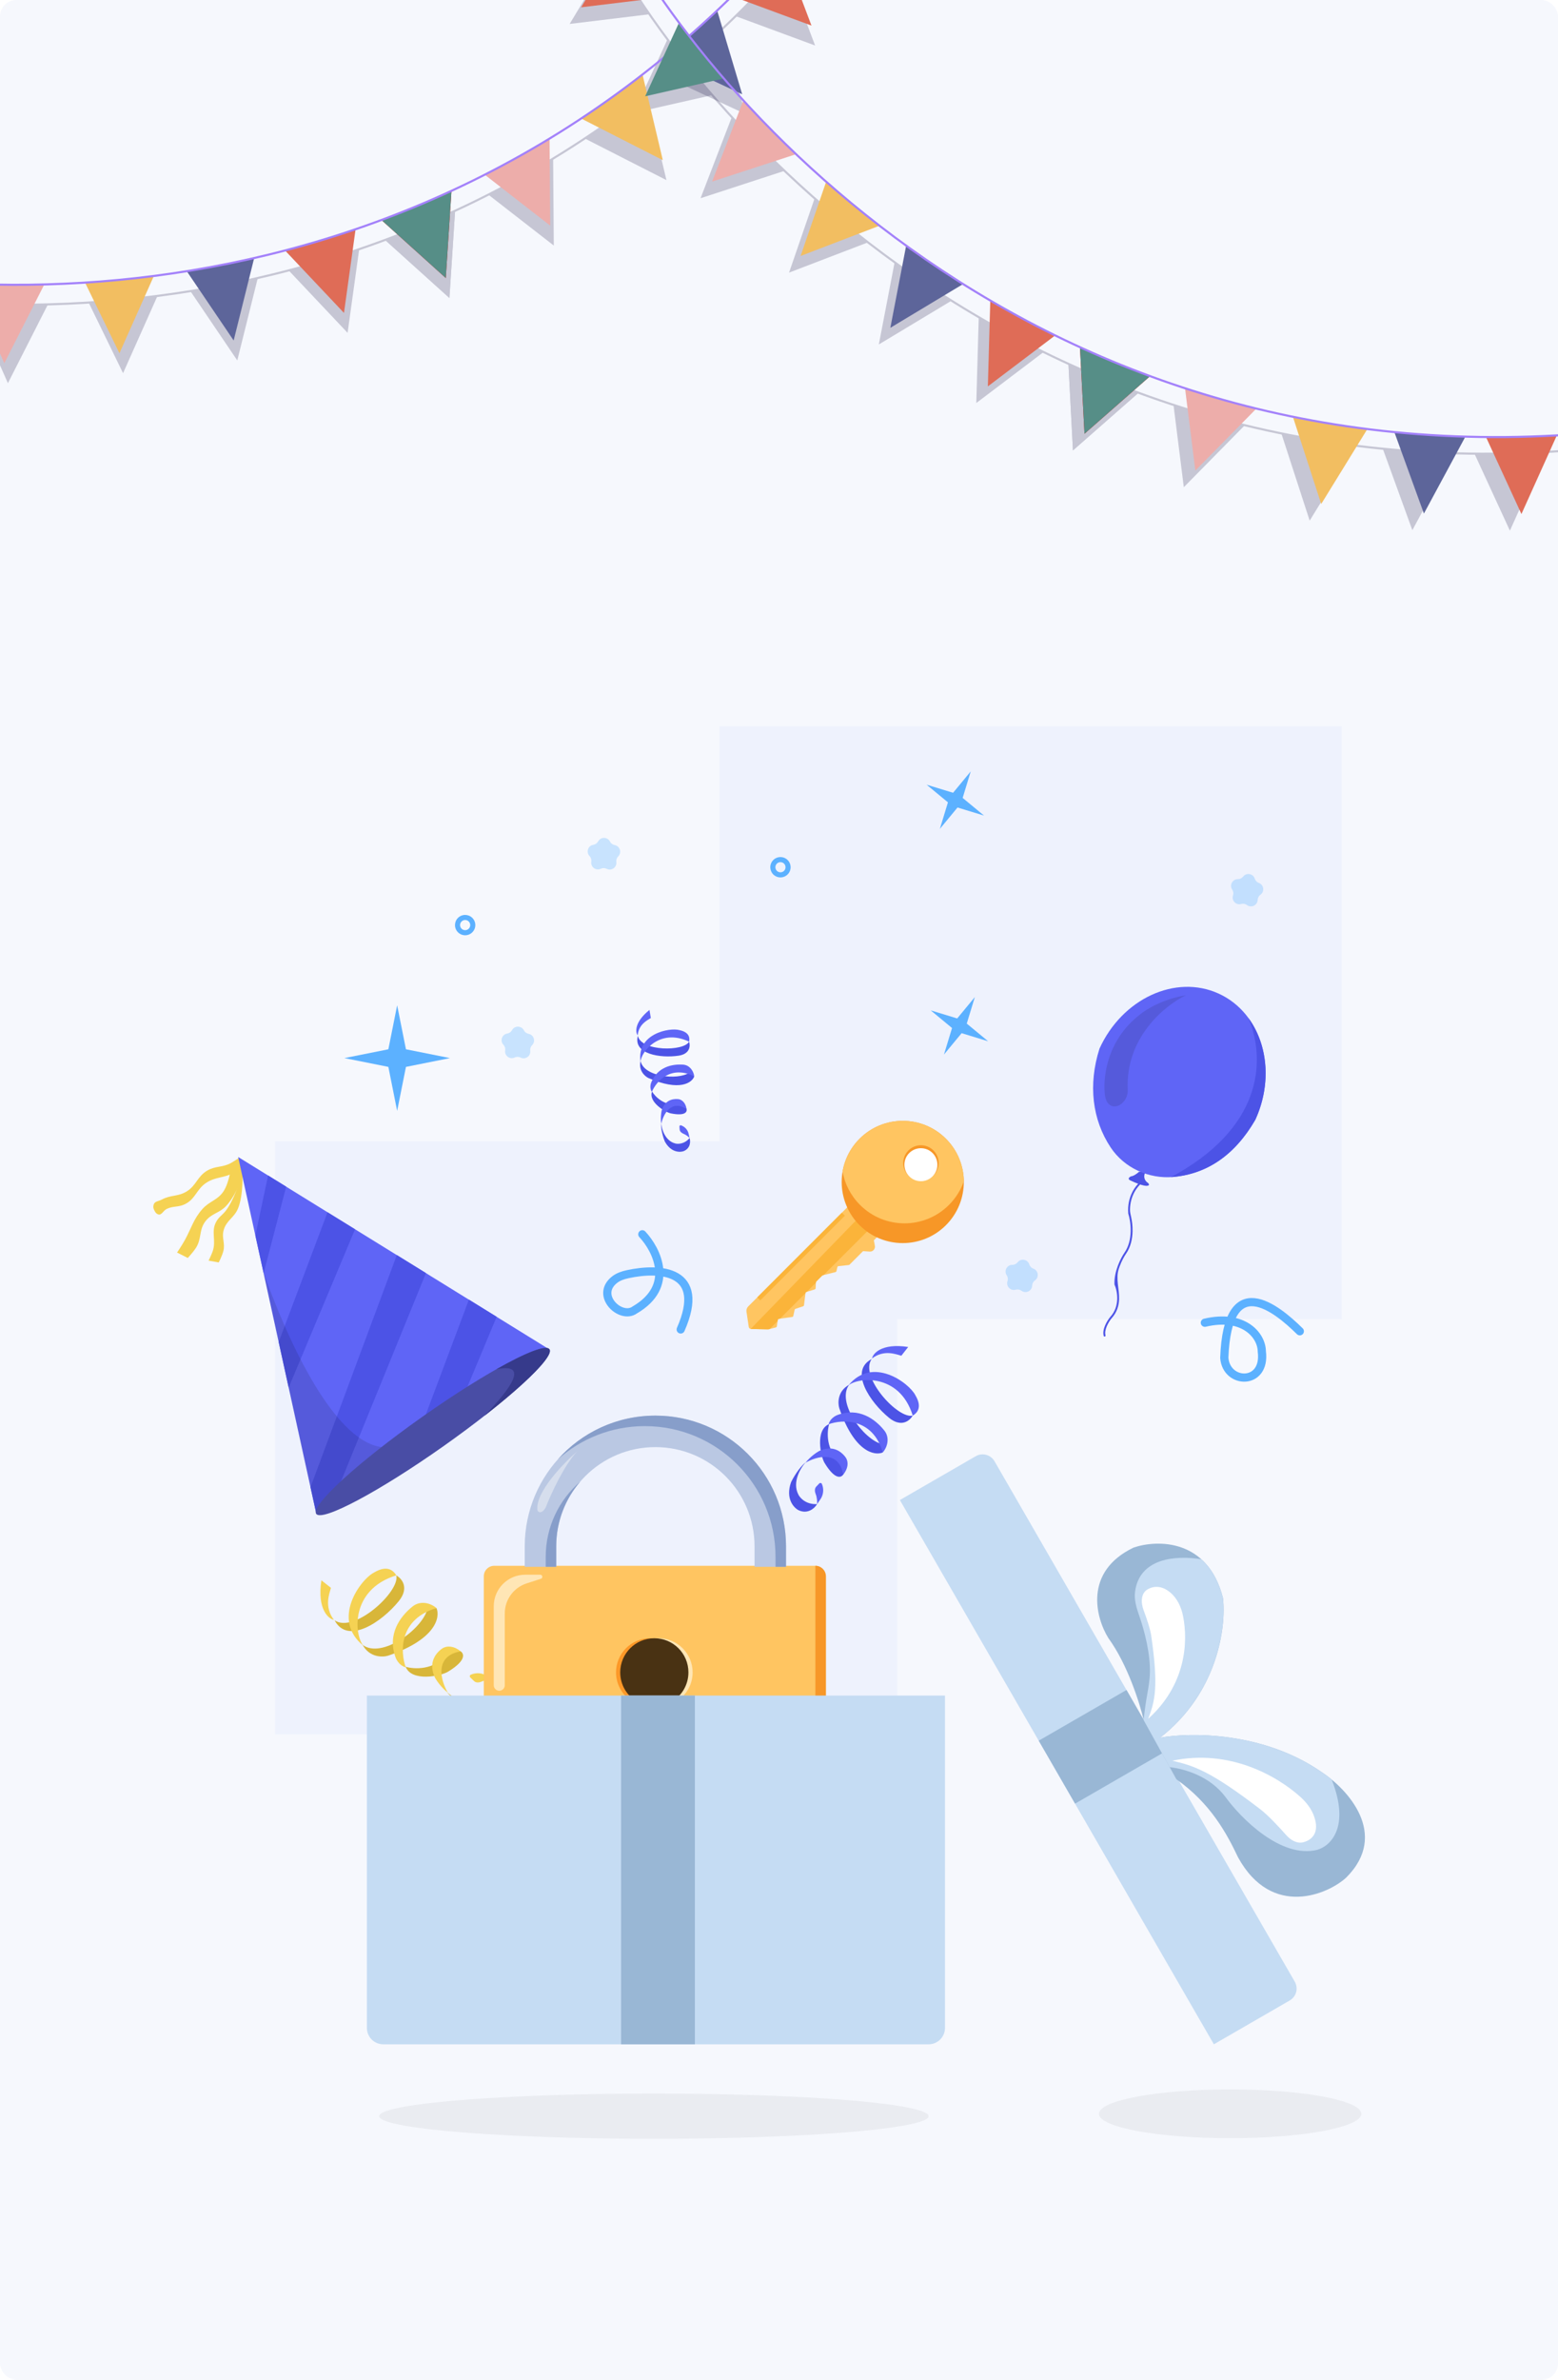 <svg width="380" height="580" viewBox="0 0 380 580" fill="none" xmlns="http://www.w3.org/2000/svg">
<g clip-path="url(#clip0_3156_521)">
<rect width="380" height="580" rx="4" fill="#F6F8FD"/>
<g opacity="0.2" filter="url(#filter0_f_3156_521)">
<path d="M-6.654 74.031C-0.747 74.294 5.379 74.363 11.683 74.2L1.931 93.382L-6.654 74.031Z" fill="#060234"/>
<path d="M21.628 73.746C27.116 73.395 32.717 72.864 38.407 72.129L30.014 90.946L21.628 73.746Z" fill="#060234"/>
<path d="M46.437 70.953C51.856 70.08 57.343 69.019 62.877 67.75L57.874 87.841L46.437 70.953Z" fill="#060234"/>
<path d="M93.923 58.489C99.611 56.373 105.31 54.011 110.998 51.383L109.613 72.622L93.923 58.489Z" fill="#060234"/>
<path d="M70.405 65.905C76.106 64.412 81.848 62.694 87.608 60.729L84.781 81.119L70.405 65.905Z" fill="#060234"/>
<path d="M93.923 58.489C99.611 56.373 105.31 54.011 110.998 51.383L109.613 72.622L93.923 58.489Z" fill="#060234"/>
<path d="M119.116 47.445C124.405 44.756 129.677 41.829 134.913 38.647L135.071 59.846L119.116 47.445Z" fill="#060234"/>
<path d="M142.629 33.75C147.661 30.424 152.653 26.852 157.59 23.022L162.545 43.897L142.629 33.75Z" fill="#060234"/>
<path d="M162.761 18.896C167.159 15.29 171.507 11.47 175.795 7.427L181.895 27.832L162.761 18.896Z" fill="#060234"/>
<path d="M179.423 3.936C183.463 -0.026 187.446 -4.191 191.362 -8.571L198.805 11.091L179.423 3.936Z" fill="#060234"/>
<path d="M-60.829 65.088C-6.991 82.169 122.138 87.266 207.942 -28.993" stroke="#060234" stroke-width="0.515" stroke-linecap="round" stroke-linejoin="round"/>
</g>
<g opacity="0.2" filter="url(#filter1_f_3156_521)">
<path d="M149.172 -11.133C151.779 -6.529 154.854 -1.623 158.391 3.476L138.936 5.835L149.172 -11.133Z" fill="#060234"/>
<path d="M162.805 9.582C166.116 14.026 169.759 18.579 173.732 23.177L154.547 27.523L162.805 9.582Z" fill="#060234"/>
<path d="M178.482 28.554C182.473 32.917 186.756 37.297 191.329 41.639L170.869 48.308L178.482 28.554Z" fill="#060234"/>
<path d="M198.686 48.347C202.815 51.98 207.151 55.565 211.694 59.069L192.453 66.44L198.686 48.347Z" fill="#060234"/>
<path d="M218.202 63.917C222.651 67.132 227.281 70.261 232.091 73.278L214.347 83.946L218.202 63.917Z" fill="#060234"/>
<path d="M260.593 88.679C266.112 91.205 271.812 93.564 277.691 95.729L261.694 109.768L260.593 88.679Z" fill="#060234"/>
<path d="M238.715 77.296C243.802 80.271 249.077 83.116 254.539 85.799L238.122 98.219L238.715 77.296Z" fill="#060234"/>
<path d="M260.593 88.679C266.112 91.205 271.811 93.564 277.691 95.728L261.694 109.767L260.593 88.679Z" fill="#060234"/>
<path d="M286.221 98.687C291.862 100.525 297.66 102.183 303.612 103.636L288.733 118.737L286.221 98.687Z" fill="#060234"/>
<path d="M312.524 105.627C318.435 106.833 324.49 107.838 330.689 108.62L319.432 126.885L312.524 105.627Z" fill="#060234"/>
<path d="M337.265 109.361C342.925 109.921 348.7 110.295 354.591 110.468L344.476 129.21L337.265 109.361Z" fill="#060234"/>
<path d="M359.623 110.563C365.281 110.618 371.042 110.488 376.908 110.161L368.268 129.327L359.623 110.563Z" fill="#060234"/>
<path d="M383.018 109.751C388.633 109.31 394.341 108.688 400.141 107.874L393.943 126.725L383.018 109.751Z" fill="#060234"/>
<path d="M146.506 -16.074C172.498 34.074 260.201 128.986 403.081 107.451" stroke="#060234" stroke-width="0.515" stroke-linecap="round" stroke-linejoin="round"/>
</g>
<path d="M-7.536 69.171C-1.63 69.435 4.496 69.504 10.8 69.341L1.049 88.523L-7.536 69.171Z" fill="#EDADAA"/>
<path d="M20.745 68.886C26.233 68.535 31.834 68.004 37.524 67.27L29.131 86.087L20.745 68.886Z" fill="#F2BE61"/>
<path d="M45.554 66.093C50.973 65.221 56.46 64.159 61.995 62.891L56.991 82.982L45.554 66.093Z" fill="#5D659A"/>
<path d="M93.04 53.626C98.728 51.51 104.427 49.147 110.115 46.52L108.731 67.759L93.04 53.626Z" fill="#FF0000"/>
<path d="M69.523 61.046C75.224 59.553 80.965 57.834 86.725 55.87L83.898 76.26L69.523 61.046Z" fill="#DF6C57"/>
<path d="M93.04 53.625C98.728 51.509 104.427 49.147 110.115 46.52L108.73 67.759L93.04 53.625Z" fill="#568E87"/>
<path d="M118.241 42.586C123.53 39.897 128.802 36.969 134.038 33.788L134.196 54.987L118.241 42.586Z" fill="#EDADAA"/>
<path d="M141.746 28.887C146.778 25.56 151.771 21.989 156.707 18.158L161.663 39.034L141.746 28.887Z" fill="#F2BE61"/>
<path d="M161.886 14.037C166.284 10.431 170.632 6.611 174.92 2.568L181.02 22.973L161.886 14.037Z" fill="#5D659A"/>
<path d="M178.541 -0.923C182.581 -4.885 186.563 -9.051 190.479 -13.43L197.922 6.232L178.541 -0.923Z" fill="#DF6C57"/>
<path d="M-61.712 60.229C-7.873 77.31 121.255 82.406 207.059 -33.852" stroke="#A381FA" stroke-width="0.515" stroke-linecap="round" stroke-linejoin="round"/>
<path d="M151.984 -15.188C154.592 -10.583 157.666 -5.678 161.203 -0.579L141.748 1.78L151.984 -15.188Z" fill="#DF6C57"/>
<path d="M165.617 5.527C168.928 9.971 172.572 14.524 176.544 19.122L157.359 23.469L165.617 5.527Z" fill="#568E87"/>
<path d="M181.295 24.499C185.285 28.862 189.568 33.242 194.141 37.585L173.682 44.254L181.295 24.499Z" fill="#EDADAA"/>
<path d="M201.499 44.292C205.627 47.925 209.964 51.51 214.506 55.015L195.266 62.385L201.499 44.292Z" fill="#F2BE61"/>
<path d="M221.014 59.862C225.463 63.077 230.093 66.206 234.904 69.223L217.159 79.892L221.014 59.862Z" fill="#5D659A"/>
<path d="M263.406 84.624C268.924 87.15 274.624 89.51 280.504 91.674L264.507 105.713L263.406 84.624Z" fill="#FF0000"/>
<path d="M241.535 73.241C246.622 76.216 251.897 79.061 257.359 81.745L240.942 94.164L241.535 73.241Z" fill="#DF6C57"/>
<path d="M263.406 84.624C268.924 87.15 274.624 89.509 280.504 91.674L264.507 105.713L263.406 84.624Z" fill="#568E87"/>
<path d="M289.033 94.636C294.675 96.475 300.472 98.132 306.425 99.585L291.546 114.686L289.033 94.636Z" fill="#EDADAA"/>
<path d="M315.337 101.572C321.247 102.779 327.303 103.783 333.502 104.565L322.245 122.83L315.337 101.572Z" fill="#F2BE61"/>
<path d="M340.086 105.311C345.745 105.87 351.521 106.244 357.412 106.417L347.296 125.159L340.086 105.311Z" fill="#5D659A"/>
<path d="M362.435 106.512C368.093 106.567 373.855 106.438 379.72 106.11L371.08 125.276L362.435 106.512Z" fill="#DF6C57"/>
<path d="M149.319 -20.128C175.31 30.019 263.014 124.931 405.894 103.396" stroke="#A381FA" stroke-width="0.515" stroke-linecap="round" stroke-linejoin="round"/>
<rect x="67.102" y="278.156" width="151.732" height="144.507" fill="#EEF2FD"/>
<path d="M194.768 368.056C197.078 369.124 198.744 367.506 199.288 366.564C196.629 366.714 195.146 365.096 194.737 364.268C193.131 361.212 195.274 357.704 196.547 356.332C194.883 357.678 193.449 360.161 192.94 361.235C191.531 365.212 193.571 367.439 194.768 368.056Z" fill="#4C53E6"/>
<path d="M201.104 356.514C203.733 360.871 205.304 360.122 205.761 359.203L204.988 356.317C201.408 353.452 201.658 348.961 202.23 347.074C198.774 348.45 200.154 354.941 201.104 356.514Z" fill="#4C53E6"/>
<path d="M204.702 343.183C208.361 353.9 213.31 354.842 215.326 353.974L215.062 351.936C210.548 350.748 203.951 341.733 207.11 337.476C204.264 339.026 204.319 341.926 204.702 343.183Z" fill="#4C53E6"/>
<path d="M216.857 345.546C219.876 347.999 221.952 346.196 222.612 344.988C219.071 345.937 209.541 335.556 212.597 331.222C207.046 334.116 212.184 341.75 216.857 345.546Z" fill="#4C53E6"/>
<path d="M199.294 366.56L200.092 365.405C200.856 364.3 200.994 362.878 200.458 361.646C200.347 361.392 200.012 361.332 199.82 361.534L199.067 362.325C198.64 362.774 198.711 363.55 198.946 364.124C199.278 364.939 199.329 365.981 199.294 366.56Z" fill="#5F65F6"/>
<path d="M215.324 353.97C212.837 345.526 205.47 345.878 202.098 347.11C202.418 345.787 203.7 345.041 204.3 344.834C209.422 342.958 213.377 345.75 215.689 348.636C216.952 350.214 216.624 352.422 215.324 353.97Z" fill="#5F65F6"/>
<path d="M205.665 359.37C204.615 353.353 199.09 354.945 196.459 356.494C197.542 355.078 199.118 354.001 199.771 353.639C202.805 352.219 204.906 353.446 206.155 355.045C207.165 356.338 206.731 358.122 205.665 359.37Z" fill="#5F65F6"/>
<path d="M222.626 345.003C219.381 334.469 209.023 335.688 206.889 337.691C212.789 330.33 221.764 337.065 223.266 340.046C225.061 343.069 223.593 344.414 222.626 345.003Z" fill="#5F65F6"/>
<path d="M219.836 330.409L221.513 328.273C214.828 327.252 212.846 330.033 212.699 331.056C215.626 328.866 218.468 330.026 219.836 330.409Z" fill="#5F65F6"/>
<path d="M121.836 414.346C123.002 411.822 121.235 410.002 120.206 409.408C120.37 412.312 118.603 413.932 117.699 414.379C114.361 416.133 110.53 413.792 109.031 412.402C110.501 414.22 113.213 415.786 114.386 416.342C118.729 417.88 121.162 415.652 121.836 414.346Z" fill="#D8B639"/>
<path d="M109.238 407.43C113.997 404.558 113.179 402.843 112.175 402.344L109.023 403.189C105.894 407.098 100.99 406.825 98.928 406.201C100.431 409.974 107.52 408.467 109.238 407.43Z" fill="#D8B639"/>
<path d="M94.674 403.503C106.378 399.507 107.407 394.102 106.459 391.9L104.233 392.189C102.936 397.118 93.09 404.323 88.441 400.873C90.134 403.982 93.302 403.922 94.674 403.503Z" fill="#D8B639"/>
<path d="M97.254 390.224C99.933 386.927 97.964 384.66 96.644 383.938C97.681 387.806 86.343 398.215 81.61 394.876C84.77 400.939 93.108 395.327 97.254 390.224Z" fill="#D8B639"/>
<path d="M120.209 409.406L118.947 408.534C117.74 407.7 116.188 407.549 114.842 408.135C114.564 408.257 114.499 408.622 114.719 408.832L115.663 409.729C116.112 410.157 116.881 410.081 117.448 409.829C118.35 409.428 119.553 409.366 120.209 409.406Z" fill="#F5D253"/>
<path d="M106.461 391.904C97.239 394.62 97.624 402.665 98.969 406.348C97.524 405.999 96.709 404.599 96.483 403.944C94.434 398.349 97.483 394.03 100.636 391.506C102.359 390.126 104.771 390.484 106.461 391.904Z" fill="#F5D253"/>
<path d="M112.357 402.451C105.786 403.598 107.525 409.632 109.216 412.505C107.67 411.323 106.494 409.601 106.099 408.888C104.548 405.575 105.888 403.28 107.634 401.916C109.046 400.813 110.995 401.287 112.357 402.451Z" fill="#F5D253"/>
<path d="M96.66 383.93C85.155 387.474 86.487 398.787 88.674 401.118C80.635 394.674 87.991 384.872 91.246 383.231C94.548 381.271 96.017 382.874 96.66 383.93Z" fill="#F5D253"/>
<path d="M80.723 386.975L78.39 385.143C77.275 392.444 80.312 394.609 81.43 394.77C79.038 391.572 80.305 388.469 80.723 386.975Z" fill="#F5D253"/>
<rect x="175.484" y="177" width="151.732" height="144.507" fill="#EEF2FD"/>
<path fill-rule="evenodd" clip-rule="evenodd" d="M275.18 295.73C274.865 291.623 276.965 288.914 278.234 287.923C278.334 287.845 278.477 287.872 278.549 287.976C278.622 288.08 278.596 288.222 278.497 288.301C277.425 289.147 275.657 291.377 275.608 294.766C275.6 295.365 275.738 295.954 275.872 296.538C276.092 297.496 276.264 298.754 276.233 300.104C276.192 301.929 275.781 303.944 274.599 305.614C274.187 306.216 273.57 307.317 273.076 308.644C273 308.847 272.927 309.056 272.858 309.269C272.095 311.627 273.024 314.14 272.951 316.617C272.905 318.146 272.443 319.843 271.123 321.276C270.765 321.713 270.263 322.46 269.927 323.278C269.621 324.021 269.467 324.782 269.632 325.418C269.664 325.54 269.608 325.674 269.49 325.721C269.372 325.768 269.238 325.711 269.203 325.589C268.975 324.795 269.176 323.894 269.502 323.104C269.86 322.232 270.391 321.443 270.772 320.98L270.776 320.975L270.781 320.97C272.012 319.635 272.449 318.051 272.491 316.604C272.534 315.152 272.18 313.85 271.845 313.103C271.833 313.077 271.826 313.049 271.825 313.02C271.75 311.45 272.138 309.845 272.645 308.483C273.153 307.12 273.787 305.986 274.221 305.353L274.222 305.351L274.223 305.35C275.334 303.781 275.734 301.865 275.774 300.093C275.814 298.321 275.494 296.714 275.19 295.784C275.185 295.767 275.181 295.749 275.18 295.73Z" fill="#4C53E6"/>
<path d="M275.85 286.686C276.512 286.644 277.44 285.924 277.821 285.569L279.359 285.661C278.658 287.06 279.477 287.984 279.975 288.272C280.519 288.798 280.105 288.966 279.829 288.983C278.996 289.139 276.855 288.239 275.888 287.769C274.841 287.377 275.427 286.884 275.85 286.686Z" fill="#4C53E6"/>
<path d="M306.2 272.855C301.113 281.665 294.289 286.071 286.25 286.829C280.258 287.394 274.226 284.665 270.897 279.652C266.402 272.883 265.362 264.366 268.169 255.559C273.711 243.374 286.717 237.368 297.219 242.144C307.72 246.92 311.742 260.67 306.2 272.855Z" fill="#5F65F6"/>
<path d="M275.057 265.535C274.464 252.778 284.272 244.903 289.251 242.56C283.638 243.458 279.451 246.054 278.06 247.24C269.687 253.654 268.898 263.262 269.55 267.264C270.471 271.642 275.234 269.352 275.057 265.535Z" fill="#555ADB"/>
<path d="M285.606 286.879C293.923 286.299 300.976 281.898 306.196 272.855C310.162 264.139 309.234 254.625 304.539 248.164C308.933 258.893 307.575 275.119 285.606 286.879Z" fill="#4C53E6"/>
<path d="M125.736 327.788C127.034 323.851 96.929 306.876 80.344 298.188C98.864 310.237 113.32 323.064 118.233 327.971C120.246 330.246 122.183 330.089 123.458 329.404C124.275 328.966 125.446 328.668 125.736 327.788Z" stroke="black" stroke-width="0.059"/>
<path d="M55.116 295.006C57.508 291.822 59.152 285.642 59.152 285.642C59.152 285.642 59.399 291.308 58.048 294.537C57.097 296.808 55.217 297.414 54.557 299.785C54.02 301.713 54.969 302.97 54.474 304.909C54.185 306.038 53.352 307.674 53.352 307.674L50.876 307.228C50.876 307.228 51.528 305.911 51.847 305.028C52.843 302.275 51.32 300.108 52.824 297.597C53.519 296.438 54.305 296.086 55.116 295.006Z" fill="#F5D253"/>
<path d="M54.513 290.341C55.98 288.128 56.48 283.833 56.48 283.833L59.96 284.54C59.96 284.54 57.983 291.003 55.093 293.976C53.424 295.694 51.615 295.706 50.14 297.594C48.459 299.744 49.255 301.881 47.762 304.167C47.098 305.184 45.804 306.584 45.804 306.584L43.187 305.258C43.187 305.258 44.351 303.552 45.101 302.187C46.661 299.348 47.21 297.065 49.369 294.65C51.115 292.696 53.065 292.525 54.513 290.341Z" fill="#F5D253"/>
<path d="M56.284 283.462C57.061 283.043 58.195 282.254 58.195 282.254L59.048 284.583C59.048 284.583 57.871 285.365 57.078 285.8C54.658 287.128 52.769 286.729 50.424 288.186C47.926 289.738 47.728 292.215 45.078 293.49C43.483 294.257 42.293 293.866 40.688 294.612C39.782 295.033 39.401 296.341 38.492 295.925C38.083 295.737 37.913 295.485 37.698 295.09C37.42 294.581 37.309 294.183 37.463 293.624C37.713 292.723 38.661 292.784 39.483 292.339C41.629 291.178 43.327 291.662 45.431 290.427C47.879 288.99 48.103 286.698 50.561 285.278C52.591 284.105 54.219 284.573 56.284 283.462Z" fill="#F5D253"/>
<path d="M58.086 281.969L133.94 328.836L77.142 368.877L58.086 281.969Z" fill="#5F65F6"/>
<path d="M64.303 310.298L62.287 301.104L65.386 286.477L69.796 289.202L64.303 310.298Z" fill="#4C53E6"/>
<path d="M70.406 338.16L67.972 327.058L79.882 295.448L86.594 299.595L70.406 338.16Z" fill="#4C53E6"/>
<path d="M81.102 366.08L77.144 368.871L75.736 362.449L96.784 305.871L103.89 310.261L81.102 366.08Z" fill="#4C53E6"/>
<path d="M114.369 316.736L121.136 320.917L111.478 344.024L103.084 346.808L114.369 316.736Z" fill="#4C53E6"/>
<path opacity="0.11" d="M83.27 364.571L77.15 368.886L64.25 310.055C71.779 331.189 85.357 358.616 98.507 351.652L83.27 364.571Z" fill="black"/>
<ellipse cx="105.564" cy="348.886" rx="34.805" ry="4.412" transform="rotate(-35.194 105.564 348.886)" fill="#494DA5"/>
<path d="M118.158 345.054C128.451 337.016 135.092 330.37 134.009 328.835C133.196 327.683 128.206 329.665 121.1 333.689C125.476 332.845 129.22 333.575 118.158 345.054Z" fill="#363A8B"/>
<rect x="118" y="381.598" width="83.435" height="60.401" rx="2.559" fill="#FFC561"/>
<path d="M128.108 383.773H131.764C132.347 383.773 132.476 384.593 131.921 384.772L128.438 385.896C125.267 386.919 123.117 389.871 123.117 393.203V410.711C123.117 411.453 122.515 412.054 121.773 412.054C121.031 412.054 120.43 411.453 120.43 410.711V391.452C120.43 387.211 123.867 383.773 128.108 383.773Z" fill="#FFE6B5"/>
<path d="M118 439.439C118 440.853 119.146 441.999 120.559 441.999H198.876C200.29 441.999 201.435 440.853 201.435 439.439V384.157C201.435 382.743 200.29 381.598 198.876 381.598V436.88C198.876 437.649 198.536 438.338 198 438.807C197.55 439.2 196.962 439.439 196.317 439.439H118Z" fill="#F79727"/>
<path fill-rule="evenodd" clip-rule="evenodd" d="M127.984 376.864C127.984 359.266 142.25 345 159.848 345C177.447 345 191.713 359.266 191.713 376.864V381.855H184.035V376.864C184.035 363.507 173.206 352.678 159.848 352.678C146.491 352.678 135.662 363.507 135.662 376.864V381.855H127.984V376.864Z" fill="#BAC8E3"/>
<path d="M131.07 367.864C130.687 363.591 137.384 356.643 140.78 353.703C137.52 357.181 134.307 364.262 133.108 367.367C132.149 369.106 131.07 368.61 131.07 367.864Z" fill="#D6DEED"/>
<path d="M136.069 355.652C141.703 350.619 149.138 347.559 157.288 347.559C174.885 347.559 189.152 361.826 189.152 379.423V381.855H191.711V376.864C191.711 359.266 177.445 345 159.847 345C150.395 345 141.903 349.115 136.069 355.652Z" fill="#879ECA"/>
<path d="M141.511 361.091C136.365 365.526 133.102 372.095 133.102 379.423V381.855H135.661V376.864C135.661 370.838 137.864 365.326 141.511 361.091Z" fill="#879ECA"/>
<path d="M162.843 414.713C165.266 413.259 166.886 410.607 166.886 407.576C166.886 402.982 163.163 399.258 158.568 399.258C153.973 399.258 150.25 402.982 150.25 407.576C150.25 410.709 151.982 413.437 154.541 414.856L153.833 426.899H163.559L162.843 414.713Z" fill="#FC9828"/>
<path d="M164.89 414.713C167.313 413.259 168.933 410.607 168.933 407.576C168.933 402.982 165.21 399.258 160.615 399.258C156.02 399.258 152.297 402.982 152.297 407.576C152.297 410.709 154.028 413.437 156.588 414.856L155.88 426.899H165.606L164.89 414.713Z" fill="#FFE6B5"/>
<path d="M163.866 414.713C166.29 413.259 167.909 410.607 167.909 407.576C167.909 402.982 164.186 399.258 159.591 399.258C154.997 399.258 151.273 402.982 151.273 407.576C151.273 410.709 153.005 413.437 155.564 414.856L154.857 426.899H164.582L163.866 414.713Z" fill="#493213"/>
<path d="M182.489 318.394L207.342 293.54L214.716 300.703L213.136 302.283L213.383 303.619C213.525 304.383 212.908 305.076 212.132 305.025L210.502 304.916L207.206 308.213C207.158 308.26 207.095 308.29 207.028 308.298L204.498 308.579C204.372 308.593 204.269 308.685 204.24 308.808L204.013 309.794C203.988 309.903 203.904 309.989 203.795 310.016L200.681 310.794C200.629 310.807 200.581 310.834 200.543 310.873L199.102 312.314C199.05 312.366 199.019 312.434 199.015 312.507L198.928 313.978C198.921 314.102 198.837 314.209 198.718 314.245L196.678 314.866C196.566 314.9 196.484 314.997 196.47 315.114L196.096 318.106C196.081 318.22 196.003 318.316 195.894 318.352L194.02 318.977C193.921 319.01 193.846 319.092 193.824 319.195L193.484 320.725C193.457 320.846 193.358 320.938 193.235 320.955L189.97 321.421C189.841 321.44 189.739 321.541 189.718 321.67L189.467 323.262C189.448 323.378 189.363 323.473 189.248 323.503L187.638 323.927C187.503 323.963 187.365 323.979 187.226 323.976L183.198 323.886C182.907 323.88 182.664 323.665 182.621 323.378L182.069 319.667C181.999 319.2 182.155 318.728 182.489 318.394Z" fill="#FFC561"/>
<path d="M187.715 323.905L187.632 323.927C187.497 323.964 187.358 323.979 187.22 323.976L183.191 323.887C183.157 323.886 183.123 323.882 183.091 323.876L210.023 296.152L212.785 298.835L200.876 310.744L200.674 310.795L200.616 310.816C200.587 310.83 200.56 310.849 200.537 310.872L199.095 312.314C199.043 312.367 199.012 312.435 199.009 312.507L199.003 312.617L196.79 314.83L196.671 314.867C196.56 314.9 196.477 314.998 196.462 315.115L196.456 315.164L190.238 321.382L189.964 321.421C189.835 321.44 189.732 321.541 189.712 321.669L189.667 321.953L187.715 323.905Z" fill="#FBB43A"/>
<path d="M205.332 295.543L206.069 296.28L185.425 316.925L184.688 316.188L205.332 295.543Z" fill="#FBB43A"/>
<circle cx="220.183" cy="288.062" r="14.896" transform="rotate(-45 220.183 288.062)" fill="#F79727"/>
<path d="M205.508 285.528C206.011 282.598 207.392 279.795 209.653 277.534C215.471 271.716 224.902 271.717 230.719 277.534C233.585 280.4 235.04 284.143 235.083 287.898C234.346 289.998 233.135 291.971 231.457 293.649C225.464 299.642 215.75 299.641 209.759 293.649C207.46 291.35 206.042 288.504 205.508 285.528Z" fill="#FFC561"/>
<circle cx="224.617" cy="283.43" r="4.32" transform="rotate(-45 224.617 283.43)" fill="#F79727"/>
<circle cx="224.61" cy="283.852" r="4.022" transform="rotate(-45 224.61 283.852)" fill="white"/>
<path d="M204.588 427.056C200.147 429.113 192.798 430.038 189.68 430.244L190.194 433.431C198.581 432.606 204.584 431.101 207.529 430.129C208.457 429.823 209.401 429.566 210.33 429.266C214.695 427.862 215.612 424.491 215.487 422.841C215.24 417.165 210.449 414.718 208.084 414.204C200.599 412.559 198.042 416.946 197.699 419.345C197.288 426.254 202.121 427.365 204.588 427.056Z" fill="#F5D253"/>
<path d="M204.588 427.056C200.147 429.113 192.798 430.038 189.68 430.244L190.194 433.431C198.581 432.606 204.584 431.101 207.529 430.129C208.457 429.823 209.401 429.566 210.33 429.266C214.695 427.862 215.612 424.491 215.487 422.841C215.24 417.165 210.449 414.718 208.084 414.204C200.599 412.559 198.042 416.946 197.699 419.345C197.288 426.254 202.121 427.365 204.588 427.056ZM204.588 427.056C207.296 427.228 212.3 425.72 209.524 420.065C208.354 418.213 203.212 416.454 201.629 420.478C201.446 420.942 201.381 421.452 201.48 421.94C201.793 423.487 203.072 425.397 205.854 424.814C206.176 424.746 206.486 424.616 206.744 424.41C207.573 423.747 208.373 422.509 207.173 421.109C206.917 420.811 206.539 420.631 206.148 420.661C205.149 420.738 204.246 421.385 205.102 422.841" stroke="#3F3F3F" stroke-width="0.393"/>
<rect x="173.336" y="432.387" width="17.274" height="4.524" rx="0.406" transform="rotate(-8.96 173.336 432.387)" fill="#494DA5"/>
<path d="M188.476 434.576L187.609 430.133L188.626 429.973L189.493 434.416L188.476 434.576Z" fill="#4C53E6"/>
<path d="M176.594 436.447L175.578 436.607L174.711 432.164L175.727 432.004L176.594 436.447Z" fill="#4C53E6"/>
<rect x="173.561" y="432.55" width="16.881" height="4.131" rx="0.21" transform="rotate(-8.96 173.561 432.55)" stroke="#3F3F3F" stroke-width="0.393"/>
<path d="M89.484 413.223H230.484V494.223C230.484 496.432 228.694 498.223 226.484 498.223H93.484C91.275 498.223 89.484 496.432 89.484 494.223V413.223Z" fill="#C5DCF3"/>
<rect x="151.484" y="413.223" width="18" height="85" fill="#99B7D5"/>
<path d="M219.484 365.578L237.99 354.894C239.591 353.969 241.638 354.518 242.563 356.119L315.796 482.962C316.72 484.563 316.171 486.61 314.57 487.535L296.065 498.219L219.484 365.578Z" fill="#C5DCF3"/>
<rect x="253.352" y="424.223" width="24.716" height="17.718" transform="rotate(-30 253.352 424.223)" fill="#99B7D5"/>
<path d="M270.355 399.256C275.02 405.64 278.028 415.216 278.948 419.206L286.926 433.632C295.274 439.525 299.203 446.83 301.965 452.661C310.252 467.7 324.063 461.562 328.36 457.572C338.918 447.014 328.667 435.985 322.222 431.791C307.981 421.969 290.098 422.174 282.936 423.504C297.177 412.455 299.101 396.188 298.282 389.435C294.599 374.948 282.221 375.214 276.493 377.158C264.216 383.051 267.285 394.346 270.355 399.256Z" fill="#99B7D5"/>
<path d="M293.003 380.009C286.748 378.997 277.913 379.703 276.841 387.936C276.582 389.929 277.213 391.902 277.871 393.801C279.19 397.601 280.579 403.013 280.466 407.69C280.422 409.486 280.11 411.259 279.797 413.033C279.622 414.026 279.448 415.018 279.32 416.015L278.92 419.135C278.925 419.159 278.931 419.182 278.936 419.206L285.277 430.672C289.031 431.103 295.126 432.918 298.884 437.929C302.669 443.146 312.45 453.029 321.289 450.819C324.754 449.805 329.279 445.023 324.801 433.706C323.91 432.967 323.029 432.323 322.21 431.79C307.969 421.969 290.086 422.174 282.924 423.504C297.165 412.454 299.089 396.187 298.27 389.435C297.162 385.076 295.267 382.053 293.003 380.009Z" fill="#C5DCF3"/>
<path d="M285.42 388.099C283.371 386.393 281.436 386.475 279.944 387.317C278.239 388.279 278.227 390.557 278.915 392.389C279.658 394.366 280.531 396.927 280.782 398.64C282.624 411.223 281.668 414.658 280.043 418.899C289.254 410.602 289.819 400.156 288.549 393.854C288.108 391.662 287.138 389.529 285.42 388.099Z" fill="white"/>
<path d="M320.525 442.702C321.841 446.474 320.186 448.333 317.959 448.96C316.372 449.407 314.811 448.476 313.717 447.243C312.001 445.309 309.329 442.426 307.416 440.957C295.245 431.617 291.18 430.322 285.936 429.107C299.88 426.164 311.457 432.809 317.137 437.899C318.615 439.224 319.872 440.828 320.525 442.702Z" fill="white"/>
<g opacity="0.05" filter="url(#filter2_f_3156_521)">
<ellipse cx="159.484" cy="515.735" rx="67" ry="5.513" fill="black"/>
</g>
<g opacity="0.05" filter="url(#filter3_f_3156_521)">
<ellipse cx="300.031" cy="515.158" rx="32" ry="5.943" fill="black"/>
</g>
<path d="M226 191.238L232.461 193.208L236.764 188.002L234.794 194.462L240 198.765L233.54 196.796L229.237 202.002L231.206 195.541L226 191.238Z" fill="#5CB1FF"/>
<path d="M227 246.238L233.461 248.208L237.764 243.002L235.794 249.462L241 253.765L234.54 251.796L230.237 257.002L232.206 250.541L227 246.238Z" fill="#5CB1FF"/>
<path d="M96.867 245L99.012 255.724L109.735 257.868L99.012 260.013L96.867 270.736L94.722 260.013L83.999 257.868L94.722 255.724L96.867 245Z" fill="#5CB1FF"/>
<path d="M156.663 300.813C160.172 304.56 164.714 313.492 154.814 319.248C151.449 321.715 144.993 315.726 149.896 311.875C150.807 311.159 151.936 310.785 153.068 310.538C160.935 308.82 172.422 309.472 166.026 324.001" stroke="#5CB1FF" stroke-width="2" stroke-linecap="round" stroke-linejoin="round"/>
<path d="M317.029 324.443C311.181 318.672 299.401 309.207 298.609 330.915C299.096 337.45 308.831 337.72 307.762 329.354C307.707 325.287 303.171 320.165 293.867 322.365" stroke="#5CB1FF" stroke-width="2" stroke-linecap="round" stroke-linejoin="round"/>
<path fill-rule="evenodd" clip-rule="evenodd" d="M191.447 211.941C191.771 211.338 191.545 210.587 190.943 210.263C190.34 209.939 189.589 210.165 189.265 210.767C188.941 211.37 189.167 212.121 189.769 212.445C190.372 212.769 191.123 212.544 191.447 211.941ZM192.538 212.528C193.186 211.322 192.735 209.82 191.529 209.172C190.324 208.524 188.821 208.975 188.173 210.181C187.525 211.386 187.977 212.889 189.183 213.537C190.388 214.185 191.89 213.733 192.538 212.528Z" fill="#5CB1FF"/>
<path fill-rule="evenodd" clip-rule="evenodd" d="M112.737 224.444C112.178 224.839 112.046 225.613 112.441 226.171C112.836 226.73 113.609 226.862 114.168 226.467C114.726 226.072 114.859 225.298 114.464 224.74C114.068 224.181 113.295 224.049 112.737 224.444ZM112.021 223.433C110.904 224.223 110.639 225.77 111.429 226.887C112.22 228.004 113.766 228.269 114.883 227.478C116.001 226.688 116.265 225.141 115.475 224.024C114.684 222.907 113.138 222.642 112.021 223.433Z" fill="#5CB1FF"/>
<path opacity="0.3" d="M245.541 310.802C244.809 309.713 245.596 308.25 246.908 308.26C247.413 308.264 247.892 308.033 248.204 307.635C249.013 306.602 250.649 306.898 251.044 308.149C251.197 308.631 251.564 309.016 252.039 309.189C253.272 309.64 253.495 311.286 252.428 312.049C252.016 312.343 251.765 312.811 251.746 313.317C251.699 314.628 250.202 315.349 249.147 314.57C248.74 314.27 248.216 314.175 247.73 314.314C246.468 314.673 245.32 313.473 245.735 312.228C245.895 311.749 245.823 311.222 245.541 310.802Z" fill="#5CB1FF"/>
<path opacity="0.3" d="M300.541 216.802C299.809 215.713 300.596 214.25 301.908 214.26C302.413 214.264 302.892 214.033 303.204 213.635C304.013 212.602 305.649 212.898 306.044 214.149C306.197 214.631 306.564 215.016 307.039 215.189C308.272 215.64 308.495 217.286 307.428 218.049C307.016 218.343 306.765 218.811 306.746 219.317C306.699 220.628 305.202 221.349 304.147 220.57C303.74 220.27 303.216 220.175 302.73 220.314C301.468 220.673 300.32 219.473 300.735 218.228C300.895 217.749 300.823 217.222 300.541 216.802Z" fill="#5CB1FF"/>
<path opacity="0.3" d="M129.323 256.075C129.493 257.376 128.137 258.336 126.967 257.742C126.516 257.513 125.984 257.507 125.527 257.724C124.343 258.288 123.011 257.295 123.214 255.999C123.292 255.499 123.134 254.991 122.786 254.624C121.884 253.672 122.417 252.098 123.712 251.891C124.212 251.811 124.646 251.504 124.888 251.059C125.514 249.907 127.176 249.928 127.773 251.095C128.004 251.546 128.43 251.864 128.927 251.956C130.217 252.196 130.711 253.783 129.785 254.712C129.428 255.07 129.257 255.574 129.323 256.075Z" fill="#5CB1FF"/>
<path opacity="0.3" d="M150.323 210.075C150.493 211.376 149.137 212.336 147.967 211.742C147.516 211.513 146.984 211.507 146.527 211.724C145.343 212.288 144.011 211.295 144.214 209.999C144.292 209.499 144.134 208.991 143.786 208.624C142.884 207.672 143.417 206.098 144.712 205.891C145.212 205.811 145.646 205.504 145.888 205.059C146.514 203.907 148.176 203.928 148.773 205.095C149.004 205.546 149.43 205.864 149.927 205.956C151.217 206.196 151.711 207.783 150.785 208.712C150.428 209.07 150.257 209.574 150.323 210.075Z" fill="#5CB1FF"/>
<path d="M166.752 280.546C168.488 279.82 168.437 278.105 168.195 277.338C166.95 278.862 165.328 278.863 164.673 278.673C162.205 278.024 161.363 275.105 161.25 273.727C161.153 275.305 161.791 277.326 162.123 278.139C163.587 280.891 165.819 280.891 166.752 280.546Z" fill="#4C53E6"/>
<path d="M163.624 271.342C167.311 272.083 167.686 270.853 167.413 270.145L165.454 269.127C162.107 269.648 159.783 267.272 159.04 266.018C158.066 268.588 162.292 271.075 163.624 271.342Z" fill="#4C53E6"/>
<path d="M158.152 262.726C165.819 266.079 168.802 263.852 169.335 262.32L168.092 261.447C165.193 263.315 156.987 262.412 156.243 258.566C155.668 260.891 157.276 262.308 158.152 262.726Z" fill="#4C53E6"/>
<path d="M165.506 257.281C168.349 256.86 168.402 254.829 168.073 253.866C166.823 256.27 156.41 256.284 155.573 252.456C154.38 256.925 161.105 257.934 165.506 257.281Z" fill="#4C53E6"/>
<path d="M168.197 277.341L167.965 276.33C167.744 275.362 167.038 274.578 166.099 274.255C165.904 274.189 165.705 274.342 165.719 274.547L165.771 275.297C165.805 275.783 166.294 276.157 166.747 276.336C167.338 276.569 167.907 277.042 168.197 277.341Z" fill="#5F65F6"/>
<path d="M169.329 262.323C163.486 259.466 160.002 263.657 158.991 266.109C158.429 265.275 158.662 264.204 158.849 263.773C160.382 260.045 163.877 259.283 166.604 259.463C168.094 259.562 169.134 260.843 169.329 262.323Z" fill="#5F65F6"/>
<path d="M167.449 270.285C163.645 267.855 161.757 271.661 161.288 273.868C161.056 272.571 161.256 271.175 161.385 270.638C162.124 268.276 163.841 267.744 165.336 267.861C166.545 267.955 167.301 269.082 167.449 270.285Z" fill="#5F65F6"/>
<path d="M168.082 253.869C160.721 250.381 156.217 256.635 156.244 258.798C155.176 251.909 163.325 250.378 165.699 251.046C168.243 251.577 168.243 253.048 168.082 253.869Z" fill="#5F65F6"/>
<path d="M158.738 248.105L158.411 246.125C154.519 249.259 155.045 251.727 155.53 252.318C155.797 249.63 157.847 248.66 158.738 248.105Z" fill="#5F65F6"/>
</g>
<defs>
<filter id="filter0_f_3156_521" x="-61.945" y="-30.109" width="277.92" height="124.35" filterUnits="userSpaceOnUse" color-interpolation-filters="sRGB">
<feFlood flood-opacity="0" result="BackgroundImageFix"/>
<feBlend mode="normal" in="SourceGraphic" in2="BackgroundImageFix" result="shape"/>
<feGaussianBlur stdDeviation="0.429" result="effect1_foregroundBlur_3156_521"/>
</filter>
<filter id="filter1_f_3156_521" x="138.079" y="-17.191" width="266.116" height="147.377" filterUnits="userSpaceOnUse" color-interpolation-filters="sRGB">
<feFlood flood-opacity="0" result="BackgroundImageFix"/>
<feBlend mode="normal" in="SourceGraphic" in2="BackgroundImageFix" result="shape"/>
<feGaussianBlur stdDeviation="0.429" result="effect1_foregroundBlur_3156_521"/>
</filter>
<filter id="filter2_f_3156_521" x="87.889" y="505.628" width="143.19" height="20.213" filterUnits="userSpaceOnUse" color-interpolation-filters="sRGB">
<feFlood flood-opacity="0" result="BackgroundImageFix"/>
<feBlend mode="normal" in="SourceGraphic" in2="BackgroundImageFix" result="shape"/>
<feGaussianBlur stdDeviation="2.297" result="effect1_foregroundBlur_3156_521"/>
</filter>
<filter id="filter3_f_3156_521" x="263.078" y="504.261" width="73.907" height="21.794" filterUnits="userSpaceOnUse" color-interpolation-filters="sRGB">
<feFlood flood-opacity="0" result="BackgroundImageFix"/>
<feBlend mode="normal" in="SourceGraphic" in2="BackgroundImageFix" result="shape"/>
<feGaussianBlur stdDeviation="2.477" result="effect1_foregroundBlur_3156_521"/>
</filter>
<clipPath id="clip0_3156_521">
<rect width="380" height="580" fill="white"/>
</clipPath>
</defs>
</svg>
